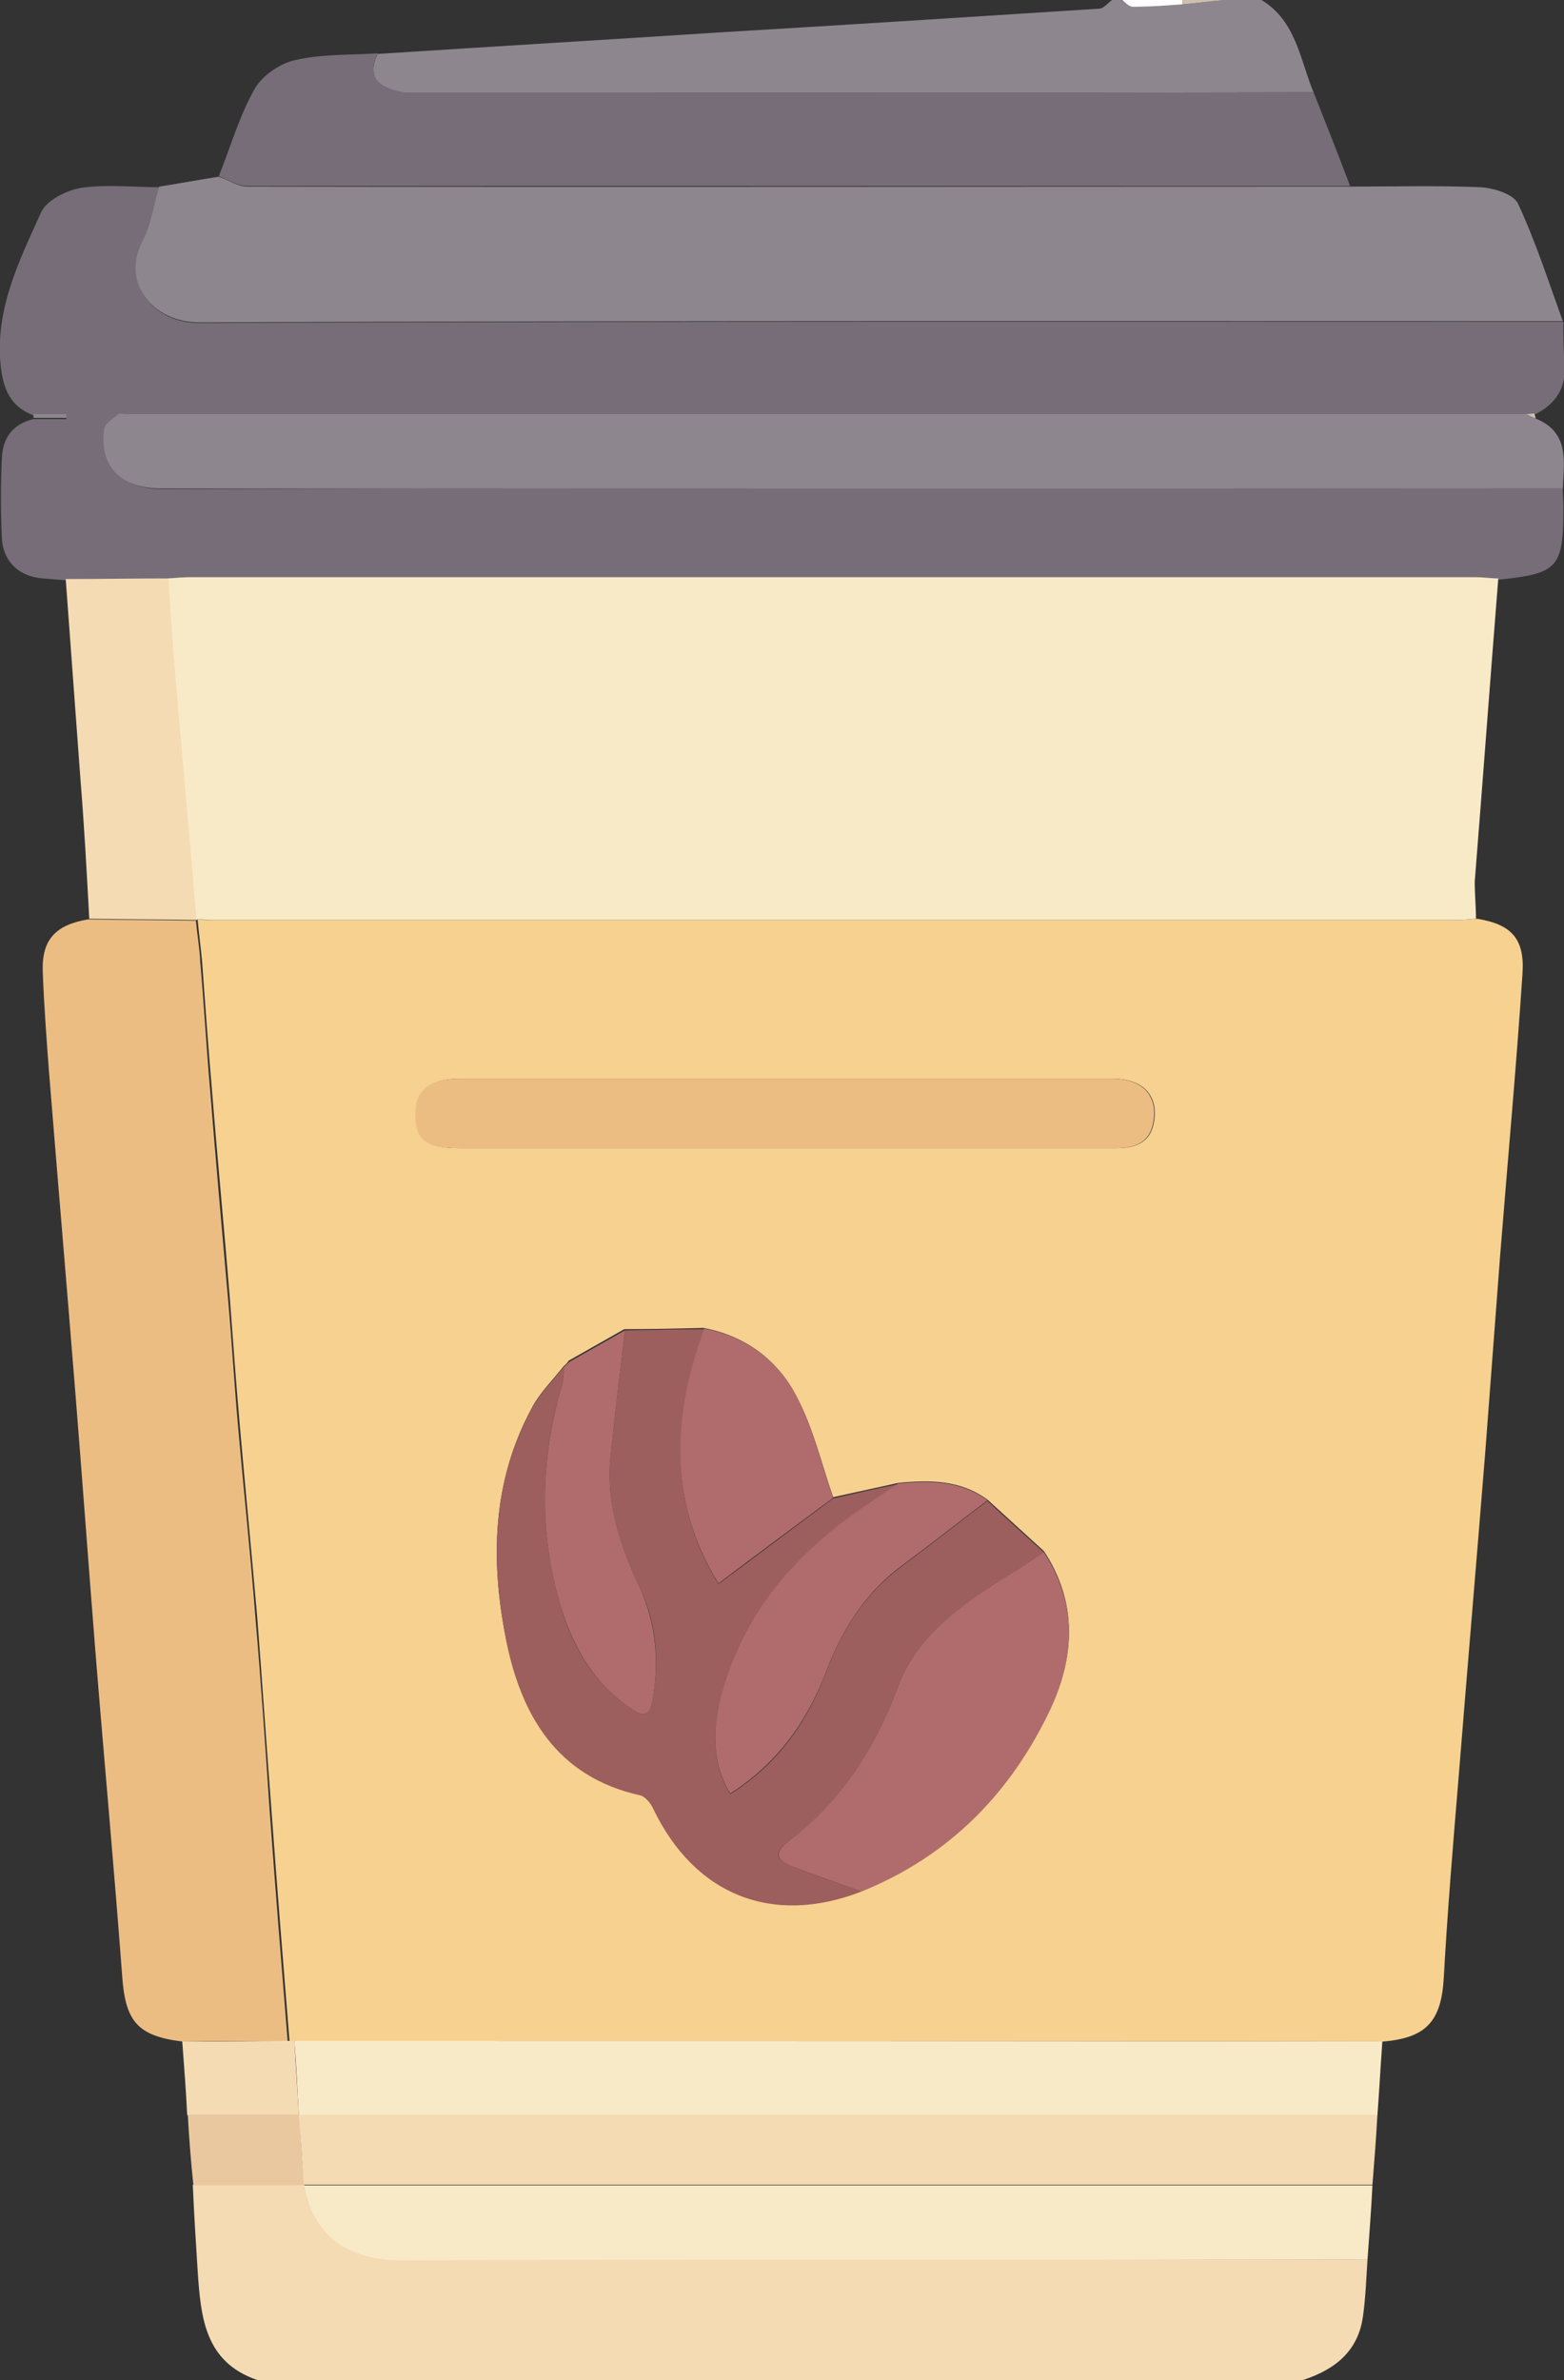 <?xml version="1.0" encoding="utf-8"?>
<!-- Generator: Adobe Illustrator 27.1.1, SVG Export Plug-In . SVG Version: 6.00 Build 0)  -->
<svg version="1.1" id="Layer_1" xmlns="http://www.w3.org/2000/svg" xmlns:xlink="http://www.w3.org/1999/xlink" x="0px" y="0px"
	 viewBox="0 0 252.3 383.9" style="enable-background:new 0 0 252.3 383.9;" xml:space="preserve">
<rect x="0" y="0" width="252.3" height="383.9" fill="#333333" stroke="none"/>
<style type="text/css">
	.st0{fill:#F4DBB3;}
	.st1{fill:#8E868E;}
	.st2{fill:#FFFFFF;}
	.st3{fill:#CDC0AD;}
	.st4{fill:#766D78;}
	.st5{fill:#ECBD83;}
	.st6{fill:#EAC89F;}
	.st7{fill:#F6D190;}
	.st8{fill:#F9EAC7;}
	.st9{fill:#9D5E5E;}
	.st10{fill:#B06C6C;}
</style>
<path class="st0" d="M220.6,364.5c-0.2,3-0.3,6-0.7,8.9c-0.7,5.8-4.5,8.8-9.7,10.5H41.5c-8.5-2.9-9.1-10.2-9.6-17.4
	c-0.3-4.7-0.6-9.4-0.8-14.1c6,0,12,0,17.9,0c1.6,8.9,8.2,12.1,15.7,12.1C116.7,364.3,168.7,364.4,220.6,364.5L220.6,364.5z"/>
<path class="st1" d="M203.5,0c5.6,3.4,6.2,9.6,8.4,14.9C163.5,15,115,15,66.6,15c-0.6,0-1.3,0-1.9-0.1c-3.5-0.7-5.6-2.3-3.8-6.2
	C79.5,7.5,98,6.4,116.5,5.2c20.3-1.2,40.5-2.5,60.8-3.8c0.7,0,1.4-0.9,2.1-1.4c0.5,0,1,0,1.5,0c0.6,0.4,1.2,1.1,1.7,1.1
	c2.7,0,5.3-0.3,8-0.4c2.3-0.2,4.5-0.5,6.8-0.7C199.5,0,201.5,0,203.5,0L203.5,0z"/>
<path class="st2" d="M190.7,0.7c-2.7,0.2-5.3,0.4-8,0.4c-0.6,0-1.2-0.7-1.7-1.1c3.2,0,6.5,0,9.8,0C190.8,0.2,190.8,0.5,190.7,0.7z"
	/>
<path class="st3" d="M190.7,0.7c0.1-0.2,0.1-0.4,0-0.7c2.2,0,4.5,0,6.8,0C195.2,0.2,193,0.5,190.7,0.7z"/>
<path class="st4" d="M252.1,78.8c0,1,0.1,2,0.1,3c0,9.8-0.8,10.7-10.4,11.7c-1.2-0.1-2.5-0.2-3.7-0.2c-69,0-138.1,0-207.1,0
	c-1.2,0-2.5,0.1-3.7,0.2c-5.6,0-11.1,0.1-16.7,0.1c-1.2-0.1-2.5-0.2-3.7-0.3c-3.9-0.3-6.5-2.8-6.6-6.7c-0.2-4.2-0.2-8.4,0-12.6
	c0.1-3.3,1.7-5.6,5.1-6.4c1.8,0,3.6,0,5.3,0c0-0.2,0-0.4,0-0.6H5.4c-3.7-1.4-4.9-4.2-5.3-8.1c-0.9-9.1,3-16.8,6.5-24.6
	c0.9-2,4.1-3.6,6.5-4c4.1-0.6,8.4-0.1,12.7-0.1c-0.9,3-1.3,6.2-2.7,8.8c-3.5,6.6,1.6,13.2,9.1,13.1c73.3-0.3,146.6-0.2,220-0.2
	c0,2.2,0,4.5,0.2,6.7c0.3,3.8-1.3,6.5-4.7,8.2c-0.5,0-0.9,0.1-1.3,0.1c-75.3,0-150.6,0-226,0c-0.4,0-0.9-0.2-1.1,0
	c-0.9,0.7-2.2,1.5-2.3,2.4c-0.8,6.1,2.8,9.6,9.3,9.6C101.5,78.7,176.8,78.7,252.1,78.8L252.1,78.8z"/>
<path class="st1" d="M252.1,51.8c-73.3,0-146.7-0.1-220,0.2c-7.5,0-12.6-6.5-9.1-13.1c1.4-2.7,1.8-5.9,2.7-8.8
	c3.2-0.5,6.4-1.1,9.6-1.6c1.5,0.5,3.1,1.6,4.6,1.6c59.3,0.1,118.6,0,177.9,0c7,0,14-0.2,21,0.1c2.1,0.1,5.4,1.1,6.1,2.7
	C247.7,38.9,249.8,45.4,252.1,51.8z"/>
<path class="st5" d="M29.4,329.3c-7.3-0.9-9.2-3.3-9.7-10.7c-1.3-17.4-2.9-34.7-4.3-52.1c-1.1-13.8-2.1-27.6-3.2-41.3
	c-1.4-17.5-2.9-35-4.3-52.4c-0.4-5.3-0.8-10.7-1-16c-0.2-5.2,2-7.6,7.3-8.5c5.8,0.1,11.6,0.1,17.4,0.2c0.2,2.2,0.6,4.4,0.7,6.6
	c0.6,6.9,1,13.9,1.6,20.8c0.9,11.2,1.9,22.5,2.9,33.8c0.6,6.8,1,13.6,1.6,20.4c0.9,10.2,2,20.5,2.8,30.8c0.9,10.4,1.6,20.8,2.3,31.2
	c0.9,12.4,1.9,24.8,2.9,37.1C40.9,329.2,35.2,329.2,29.4,329.3L29.4,329.3z"/>
<path class="st4" d="M217.8,30c-59.3,0-118.6,0-177.9,0c-1.5,0-3.1-1-4.6-1.6c1.9-4.7,3.3-9.7,5.8-14.1c1.2-2.1,4.1-4.1,6.5-4.6
	c4.3-1,8.8-0.8,13.3-1.1c-1.8,3.9,0.3,5.5,3.8,6.2C65.3,15,66,15,66.6,15c48.4,0,96.9,0,145.3-0.1C213.9,19.9,215.9,25,217.8,30z"/>
<path class="st0" d="M31.8,148.4c-5.8-0.1-11.6-0.1-17.4-0.2c-0.4-7.4-0.8-14.8-1.4-22.2c-0.8-10.9-1.6-21.8-2.4-32.6
	c5.6,0,11.1-0.1,16.7-0.1c0.3,4.1,0.5,8.1,0.8,12.2c1.2,14.2,2.4,28.5,3.7,42.7L31.8,148.4L31.8,148.4z"/>
<path class="st0" d="M29.4,329.3c5.8,0,11.6-0.1,17.3-0.1c0.3,0,0.5,0,0.8,0c0.2,4,0.5,8,0.7,12c-6,0-12,0-18,0
	C30,337.2,29.7,333.2,29.4,329.3L29.4,329.3z"/>
<path class="st6" d="M30.3,341.2c6,0,12,0,18,0l0,0c0.2,3.8,0.5,7.5,0.8,11.3l0,0c-6,0-12,0-17.9,0
	C30.8,348.7,30.5,344.9,30.3,341.2L30.3,341.2z"/>
<path class="st1" d="M5.4,66.8h5.3c0,0.2,0,0.4,0,0.6c-1.8,0-3.6,0-5.3,0C5.4,67.2,5.4,67,5.4,66.8z"/>
<path class="st7" d="M47.5,329.2c-0.3,0-0.5,0-0.8,0c-1-12.4-2-24.7-2.9-37.1c-0.8-10.4-1.5-20.8-2.3-31.2
	c-0.9-10.3-1.9-20.5-2.8-30.8c-0.6-6.8-1.1-13.6-1.6-20.4c-0.9-11.2-2-22.5-2.9-33.8c-0.6-6.9-1.1-13.9-1.6-20.8
	c-0.2-2.2-0.5-4.4-0.7-6.6l0-0.2c1,0.1,2,0.1,3,0.1c66.7,0,133.3,0,200,0c1.1,0,2.2-0.1,3.4-0.2c5.5,0.9,7.7,3.2,7.3,8.9
	c-1,15.1-2.4,30.3-3.6,45.4c-0.8,10.6-1.6,21.1-2.4,31.7c-1.4,17.5-2.9,35-4.3,52.5c-0.9,10.8-1.8,21.6-2.4,32.4
	c-0.4,6.9-2.8,9.6-9.7,10.2C164.5,329.2,106,329.2,47.5,329.2L47.5,329.2z M90.9,220.4L90.9,220.4c-1.7,2.2-3.8,4.2-5.1,6.7
	c-6.4,11.8-6.7,24.5-4.2,37.1c2.4,12.2,8.1,22.3,21.7,25.3c0.8,0.2,1.7,1.3,2.1,2.2c6.7,13.9,19.1,18.9,33.6,13.3
	c14.2-5.7,24.1-15.9,30.5-29.6c3.9-8.4,4.3-17-1.1-25.2l-9.1-8.3c-4.4-3.2-9.3-3.2-14.4-2.7l-10.5,2.3c-1.9-5.4-3.2-11.2-5.9-16.2
	c-3-5.9-8.2-9.8-15-11.1c-4.3,0.1-8.5,0.2-12.8,0.2c-3,1.7-6,3.4-9,5.1C91.5,219.9,91.2,220.2,90.9,220.4L90.9,220.4z M126.4,185.2
	c17.9,0,35.7,0,53.6,0c3.3,0,5.7-0.9,6.2-4.5c0.6-4.2-2-6.7-6.7-6.7c-35.1,0-70.2,0-105.3,0c-4.8,0-7.1,1.9-7.1,5.6
	c0,4.2,1.8,5.6,6.9,5.6C91.5,185.2,108.9,185.2,126.4,185.2L126.4,185.2z"/>
<path class="st8" d="M238.1,148.2c-1.1,0.1-2.2,0.2-3.4,0.2c-66.7,0-133.3,0-200,0c-1,0-2-0.1-3-0.1c-1.2-14.2-2.5-28.5-3.7-42.8
	c-0.3-4.1-0.6-8.1-0.8-12.2c1.2-0.1,2.5-0.2,3.7-0.2c69,0,138.1,0,207.1,0c1.2,0,2.5,0.2,3.7,0.2c-1.3,16.3-2.5,32.6-3.8,48.9
	C237.9,144.3,238.1,146.3,238.1,148.2L238.1,148.2z"/>
<path class="st1" d="M252.1,78.8c-75.3,0-150.6,0-226,0c-6.6,0-10.1-3.5-9.3-9.6c0.1-0.9,1.5-1.7,2.3-2.4c0.2-0.2,0.7,0,1.1,0
	c75.3,0,150.6,0,226,0c0.5,0.2,1,0.5,1.5,0.7C253.2,69.7,252.3,74.4,252.1,78.8L252.1,78.8z"/>
<path class="st8" d="M47.5,329.2c58.5,0,117,0,175.5,0.1c-0.3,4-0.5,8-0.8,11.9c-58,0-116,0-174,0l0,0
	C48,337.2,47.8,333.2,47.5,329.2L47.5,329.2z"/>
<path class="st8" d="M220.6,364.5c-52,0-104-0.1-155.9,0.1c-7.5,0-14.1-3.2-15.7-12.1l0,0c57.5,0,114.9,0,172.4,0
	C221.2,356.4,220.9,360.5,220.6,364.5L220.6,364.5z"/>
<path class="st0" d="M221.4,352.4c-57.5,0-114.9,0-172.4,0c-0.2-3.8-0.5-7.5-0.8-11.3c58,0,116,0,174,0
	C222,344.9,221.7,348.6,221.4,352.4L221.4,352.4z"/>
<path class="st3" d="M247.7,67.5c-0.5-0.2-1-0.5-1.5-0.7c0.5,0,0.9-0.1,1.3-0.1C247.6,66.9,247.7,67.2,247.7,67.5z"/>
<path class="st9" d="M139,305.1c-14.4,5.6-26.9,0.6-33.6-13.3c-0.4-0.9-1.3-2-2.1-2.2c-13.6-3-19.3-13.1-21.7-25.3
	c-2.5-12.7-2.2-25.4,4.2-37.1c1.3-2.5,3.4-4.5,5.2-6.8c-0.1,1,0,2-0.3,2.9c-3.5,11.7-3.8,23.5-0.4,35.3c1.9,6.7,5.2,12.6,11.1,16.7
	c1.4,1,3.2,2.4,3.8-0.7c1.2-6.4,0.8-12.6-2-18.5c-3.1-6.7-5.5-13.6-4.7-21.2c0.7-6.8,1.5-13.5,2.3-20.3c4.3-0.1,8.5-0.2,12.8-0.2
	c-5,14.1-5.9,27.9,2.3,41.1c6.1-4.5,12.3-9.2,18.5-13.8c3.5-0.8,7-1.6,10.5-2.3c-1.2,0.8-2.4,1.7-3.7,2.5
	c-11.8,7.7-21.2,17.5-24.8,31.5c-1.4,5.3-1.7,10.9,1.4,16c7.9-5,12.5-11.8,15.6-20c2.5-6.6,6.2-12.4,12-16.7
	c4.7-3.5,9.3-7.1,13.9-10.6c3,2.8,6,5.5,9.1,8.3c-1.2,0.8-2.4,1.6-3.7,2.4c-7.9,5.1-16.4,10-19.9,19.4c-3.7,9.9-9.1,18.5-17.6,24.8
	c-2.8,2.1-1.6,3.2,0.7,4.1C131.5,302.5,135.3,303.8,139,305.1L139,305.1z"/>
<path class="st5" d="M126.4,185.2c-17.5,0-35,0-52.5,0c-5.2,0-7-1.4-6.9-5.6c0-3.8,2.4-5.6,7.1-5.6c35.1,0,70.2,0,105.3,0
	c4.8,0,7.3,2.6,6.7,6.7c-0.5,3.6-2.9,4.5-6.2,4.5C162.2,185.2,144.3,185.2,126.4,185.2L126.4,185.2z"/>
<path class="st10" d="M139,305.1c-3.7-1.3-7.4-2.6-11.1-4c-2.3-0.9-3.4-2-0.7-4.1c8.5-6.4,13.9-14.9,17.6-24.8
	c3.5-9.4,11.9-14.3,19.9-19.4c1.2-0.8,2.5-1.6,3.7-2.4c5.4,8.2,5,16.8,1.1,25.2C163.1,289.2,153.1,299.4,139,305.1L139,305.1z"/>
<path class="st10" d="M159.3,242c-4.6,3.5-9.2,7.1-13.9,10.6c-5.8,4.3-9.5,10.2-12,16.7c-3.1,8.2-7.8,15-15.6,20
	c-3.1-5.1-2.8-10.7-1.4-16c3.7-14,13-23.8,24.8-31.5c1.2-0.8,2.5-1.7,3.7-2.5C150,238.8,154.9,238.8,159.3,242L159.3,242z"/>
<path class="st10" d="M134.4,241.6c-6.2,4.6-12.4,9.2-18.5,13.8c-8.2-13.2-7.4-27.1-2.3-41.1c6.8,1.3,12,5.2,15,11.1
	C131.2,230.5,132.5,236.2,134.4,241.6L134.4,241.6z"/>
<path class="st10" d="M100.8,214.6c-0.8,6.8-1.6,13.5-2.3,20.3c-0.8,7.6,1.6,14.5,4.7,21.2c2.7,6,3.2,12.2,2,18.5
	c-0.6,3.1-2.4,1.7-3.8,0.7c-5.9-4.1-9.1-10-11.1-16.7c-3.4-11.8-3.1-23.5,0.4-35.3c0.3-0.9,0.2-2,0.3-2.9l0,0.1
	c0.3-0.3,0.5-0.5,0.8-0.8C94.8,218,97.8,216.3,100.8,214.6L100.8,214.6z"/>
<path class="st9" d="M91.7,219.6c-0.3,0.3-0.5,0.5-0.8,0.8C91.2,220.2,91.5,219.9,91.7,219.6z"/>
</svg>
